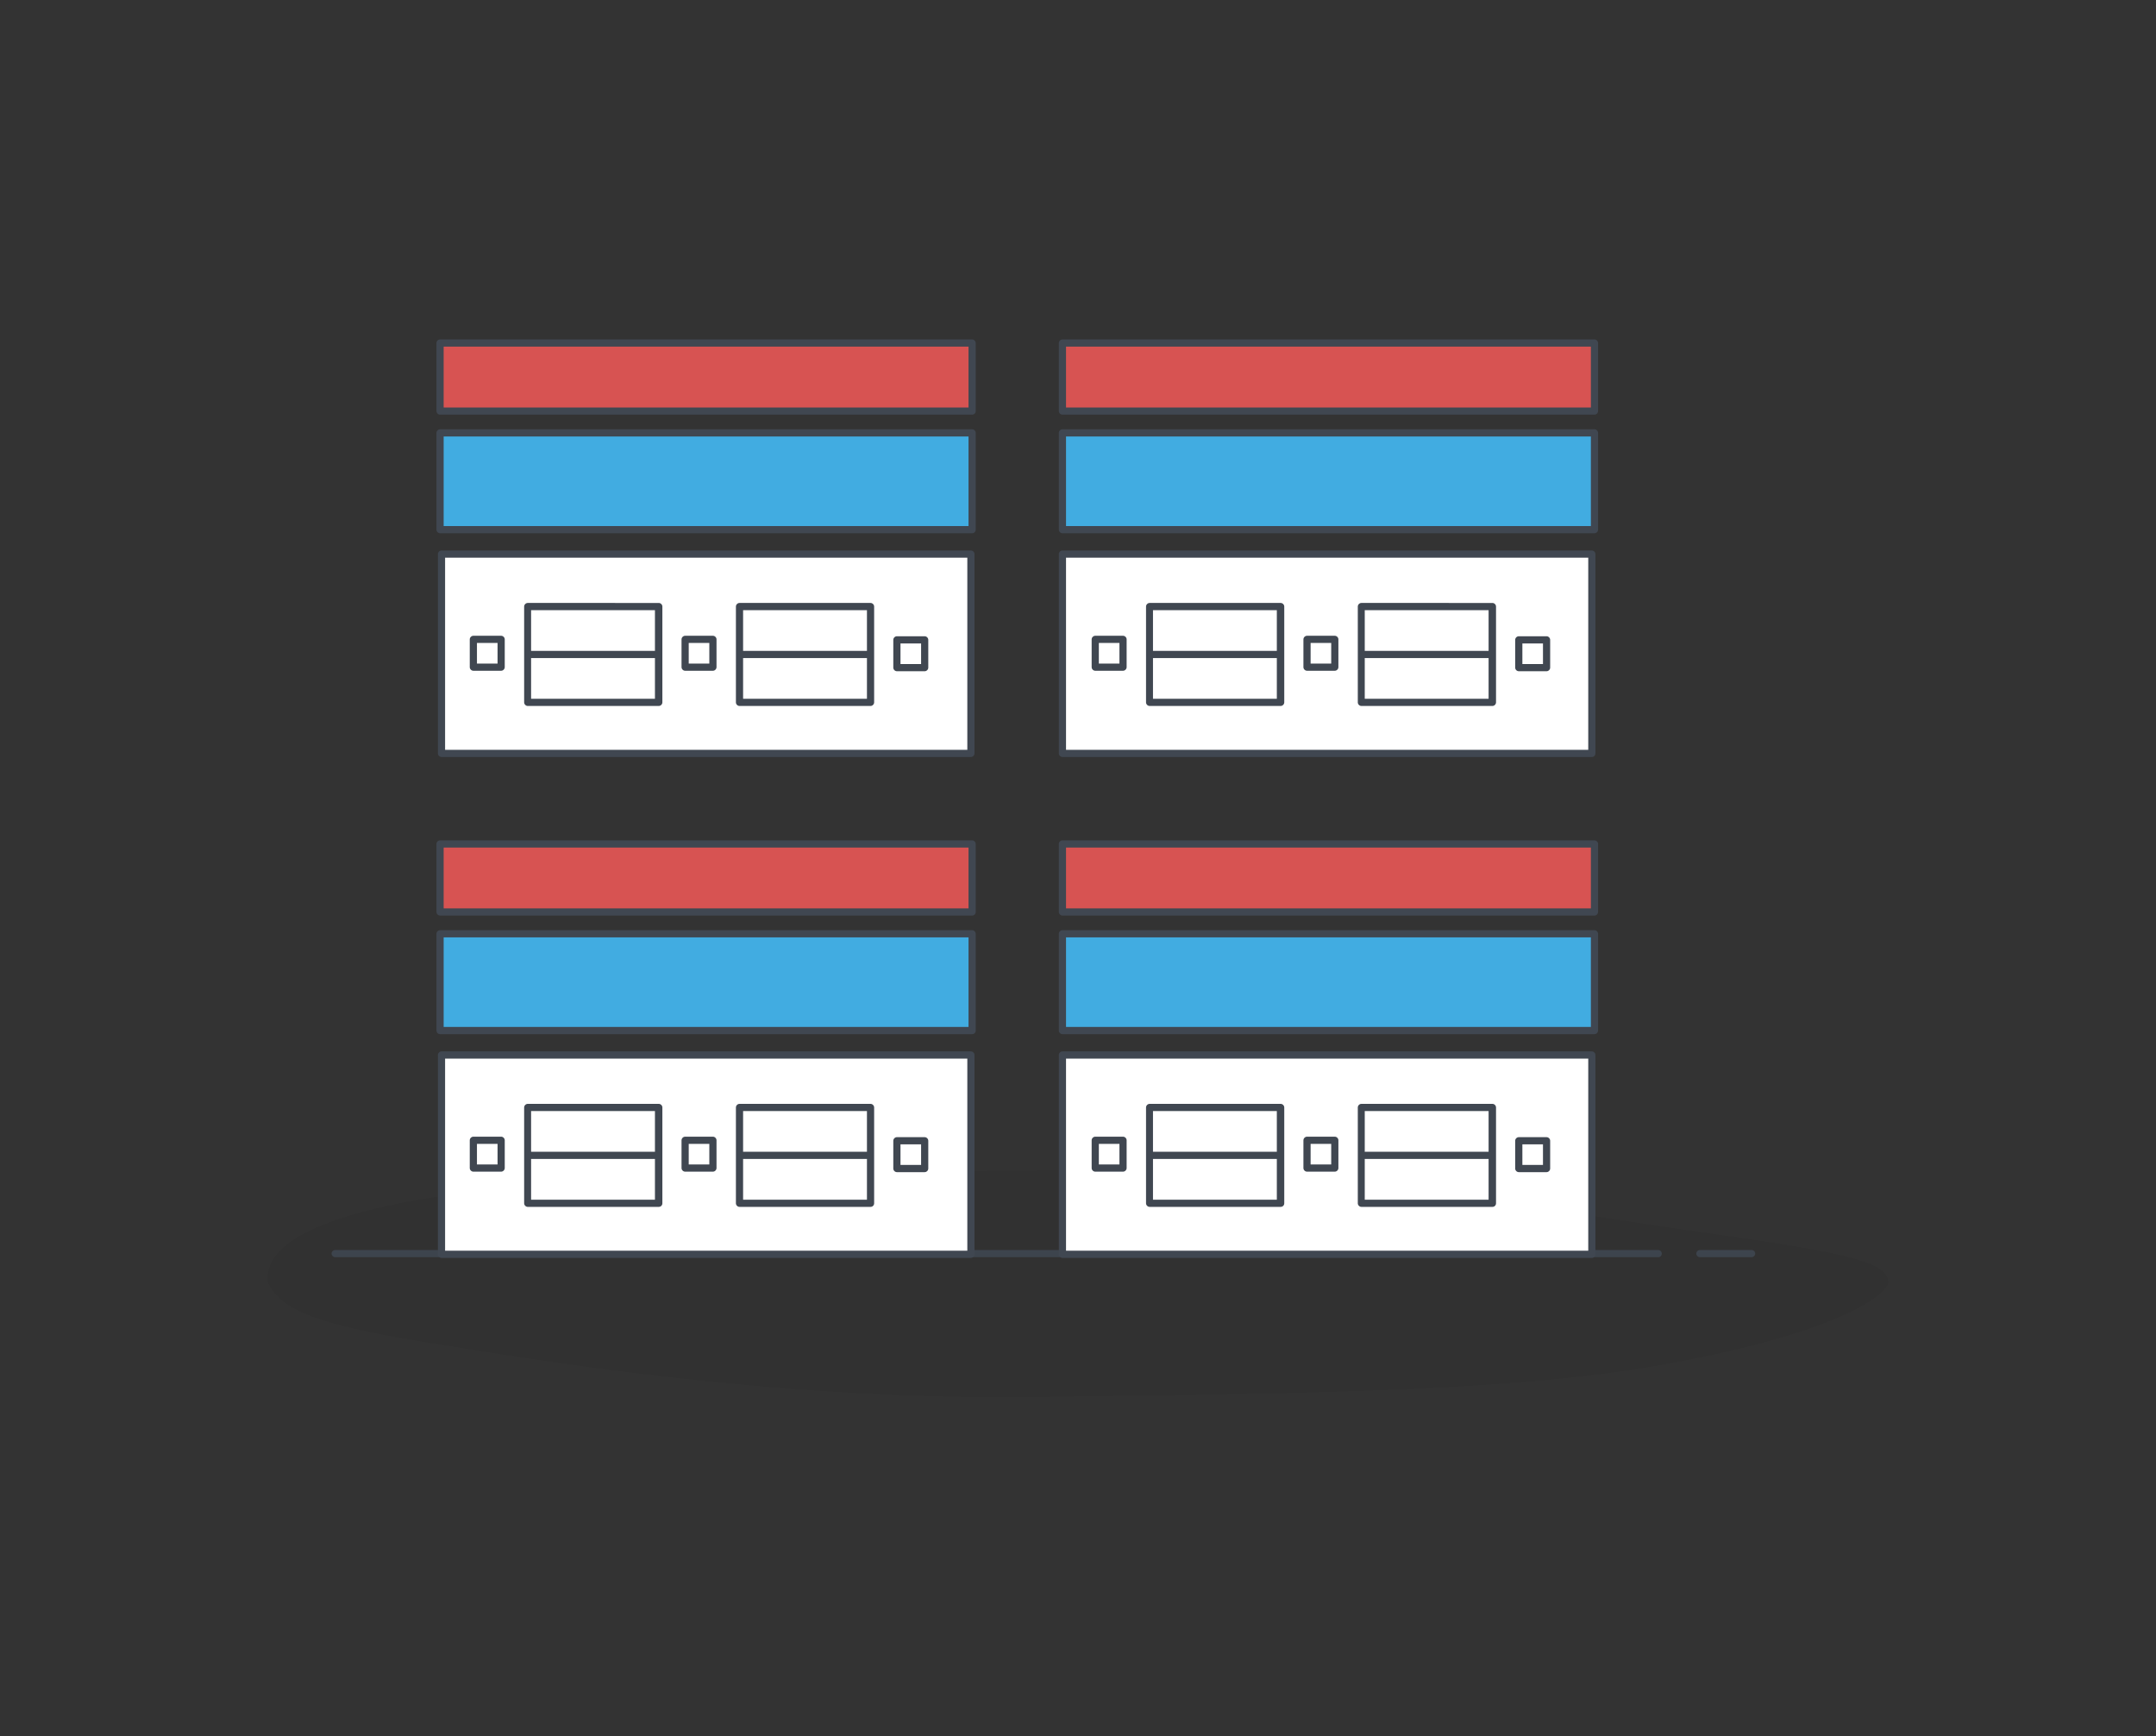 <?xml version="1.0" encoding="utf-8"?>
<!-- Generator: Adobe Illustrator 21.1.0, SVG Export Plug-In . SVG Version: 6.00 Build 0)  -->
<svg version="1.1" id="Layer_1" xmlns="http://www.w3.org/2000/svg" xmlns:xlink="http://www.w3.org/1999/xlink" x="0px" y="0px"
	 width="900px" height="724.8px" viewBox="0 0 900 724.8" style="enable-background:new 0 0 900 724.8;" xml:space="preserve">
<rect x="0" y="0" width="900" height="724.8" fill="#333333" stroke="none"/>
<style type="text/css">
	.st0{fill:#404751;}
	.st1{opacity:5.000000e-02;}
	.st2{fill:#FFFFFF;}
	.st3{fill:#41ACE1;}
	.st4{fill:#D75352;}
</style>
<g>
	<g>
		<path class="st0" d="M692.3,524.8H139.9c-0.8,0-1.5-0.7-1.5-1.5s0.7-1.5,1.5-1.5h552.3c0.8,0,1.5,0.7,1.5,1.5
			S693.1,524.8,692.3,524.8z"/>
	</g>
	<g>
		<path class="st0" d="M731.2,524.8h-21.6c-0.8,0-1.5-0.7-1.5-1.5s0.7-1.5,1.5-1.5h21.6c0.8,0,1.5,0.7,1.5,1.5
			S732,524.8,731.2,524.8z"/>
	</g>
	<g class="st1">
		<path d="M112,535.8c6,10.9,18.3,17.3,74.7,25.9c55.7,9.2,151.4,23.6,255.5,21.3c107-1.3,190.6-2.5,250.4-13.1
			c62.7-11,91.2-25.4,95.5-33.8c1.1-8.8-14.6-12.7-73-21c-57-7.9-157.6-26.8-274-26.5c-117.8,0.6-212.4,3.1-265.6,12.1
			C119,510.6,110.2,525.2,112,535.8z"/>
	</g>
	<g>
		<g>
			<rect x="184.3" y="440.4" class="st2" width="221" height="83.2"/>
			<path class="st0" d="M405.3,525.1h-221c-0.8,0-1.5-0.7-1.5-1.5v-83.2c0-0.8,0.7-1.5,1.5-1.5h221c0.8,0,1.5,0.7,1.5,1.5v83.2
				C406.8,524.4,406.1,525.1,405.3,525.1z M185.8,522.1h218v-80.2h-218V522.1z"/>
		</g>
		<g>
			<rect x="197.6" y="476" class="st2" width="11.6" height="11.6"/>
			<path class="st0" d="M209.2,489.1h-11.6c-0.8,0-1.5-0.7-1.5-1.5V476c0-0.8,0.7-1.5,1.5-1.5h11.6c0.8,0,1.5,0.7,1.5,1.5v11.6
				C210.7,488.4,210,489.1,209.2,489.1z M199.1,486.1h8.6v-8.6h-8.6V486.1z"/>
		</g>
		<g>
			<rect x="286" y="476" class="st2" width="11.6" height="11.6"/>
			<path class="st0" d="M297.6,489.1H286c-0.8,0-1.5-0.7-1.5-1.5V476c0-0.8,0.7-1.5,1.5-1.5h11.6c0.8,0,1.5,0.7,1.5,1.5v11.6
				C299.1,488.4,298.4,489.1,297.6,489.1z M287.5,486.1h8.6v-8.6h-8.6V486.1z"/>
		</g>
		<g>
			<path class="st0" d="M363.4,503.8h-54.7c-0.8,0-1.5-0.7-1.5-1.5v-40c0-0.8,0.7-1.5,1.5-1.5h54.7c0.8,0,1.5,0.7,1.5,1.5v40
				C364.9,503.2,364.2,503.8,363.4,503.8z M310.2,500.8h51.7v-37h-51.7V500.8z"/>
		</g>
		<g>
			<path class="st0" d="M275,503.8h-54.7c-0.8,0-1.5-0.7-1.5-1.5v-40c0-0.8,0.7-1.5,1.5-1.5H275c0.8,0,1.5,0.7,1.5,1.5v40
				C276.5,503.2,275.8,503.8,275,503.8z M221.7,500.8h51.7v-37h-51.7V500.8z"/>
		</g>
		<g>
			<rect x="374.4" y="476.2" class="st2" width="11.6" height="11.6"/>
			<path class="st0" d="M386,489.3h-11.6c-0.8,0-1.5-0.7-1.5-1.5v-11.6c0-0.8,0.7-1.5,1.5-1.5H386c0.8,0,1.5,0.7,1.5,1.5v11.6
				C387.5,488.6,386.8,489.3,386,489.3z M375.9,486.3h8.6v-8.6h-8.6V486.3z"/>
		</g>
		<g>
			<path class="st0" d="M273.4,483.8h-52.6c-0.8,0-1.5-0.7-1.5-1.5s0.7-1.5,1.5-1.5h52.6c0.8,0,1.5,0.7,1.5,1.5
				S274.2,483.8,273.4,483.8z"/>
		</g>
		<g>
			<path class="st0" d="M362.9,483.8h-52.6c-0.8,0-1.5-0.7-1.5-1.5s0.7-1.5,1.5-1.5h52.6c0.8,0,1.5,0.7,1.5,1.5
				S363.7,483.8,362.9,483.8z"/>
		</g>
	</g>
	<g>
		<rect x="183.7" y="389.8" class="st3" width="222.1" height="40.4"/>
		<path class="st0" d="M405.8,431.7H183.7c-0.8,0-1.5-0.7-1.5-1.5v-40.4c0-0.8,0.7-1.5,1.5-1.5h222.1c0.8,0,1.5,0.7,1.5,1.5v40.4
			C407.3,431,406.7,431.7,405.8,431.7z M185.2,428.7h219.1v-37.4H185.2V428.7z"/>
	</g>
	<g>
		<rect x="183.7" y="352.3" class="st4" width="222.1" height="28.4"/>
		<path class="st0" d="M405.8,382.2H183.7c-0.8,0-1.5-0.7-1.5-1.5v-28.4c0-0.8,0.7-1.5,1.5-1.5h222.1c0.8,0,1.5,0.7,1.5,1.5v28.4
			C407.3,381.5,406.7,382.2,405.8,382.2z M185.2,379.2h219.1v-25.4H185.2V379.2z"/>
	</g>
	<g>
		<g>
			<rect x="443.5" y="440.4" class="st2" width="221" height="83.2"/>
			<path class="st0" d="M664.5,525.1h-221c-0.8,0-1.5-0.7-1.5-1.5v-83.2c0-0.8,0.7-1.5,1.5-1.5h221c0.8,0,1.5,0.7,1.5,1.5v83.2
				C666,524.4,665.4,525.1,664.5,525.1z M445,522.1h218v-80.2H445V522.1z"/>
		</g>
		<g>
			<rect x="457.2" y="476" class="st2" width="11.6" height="11.6"/>
			<path class="st0" d="M468.8,489.1h-11.6c-0.8,0-1.5-0.7-1.5-1.5V476c0-0.8,0.7-1.5,1.5-1.5h11.6c0.8,0,1.5,0.7,1.5,1.5v11.6
				C470.3,488.4,469.6,489.1,468.8,489.1z M458.7,486.1h8.6v-8.6h-8.6V486.1z"/>
		</g>
		<g>
			<rect x="545.6" y="476" class="st2" width="11.6" height="11.6"/>
			<path class="st0" d="M557.2,489.1h-11.6c-0.8,0-1.5-0.7-1.5-1.5V476c0-0.8,0.7-1.5,1.5-1.5h11.6c0.8,0,1.5,0.7,1.5,1.5v11.6
				C558.7,488.4,558,489.1,557.2,489.1z M547.1,486.1h8.6v-8.6h-8.6V486.1z"/>
		</g>
		<g>
			<path class="st0" d="M623,503.8h-54.7c-0.8,0-1.5-0.7-1.5-1.5v-40c0-0.8,0.7-1.5,1.5-1.5H623c0.8,0,1.5,0.7,1.5,1.5v40
				C624.5,503.2,623.8,503.8,623,503.8z M569.7,500.8h51.7v-37h-51.7V500.8z"/>
		</g>
		<g>
			<path class="st0" d="M534.6,503.8h-54.7c-0.8,0-1.5-0.7-1.5-1.5v-40c0-0.8,0.7-1.5,1.5-1.5h54.7c0.8,0,1.5,0.7,1.5,1.5v40
				C536.1,503.2,535.4,503.8,534.6,503.8z M481.3,500.8h51.7v-37h-51.7V500.8z"/>
		</g>
		<g>
			<rect x="634" y="476.2" class="st2" width="11.6" height="11.6"/>
			<path class="st0" d="M645.6,489.3H634c-0.8,0-1.5-0.7-1.5-1.5v-11.6c0-0.8,0.7-1.5,1.5-1.5h11.6c0.8,0,1.5,0.7,1.5,1.5v11.6
				C647.1,488.6,646.4,489.3,645.6,489.3z M635.5,486.3h8.6v-8.6h-8.6V486.3z"/>
		</g>
		<g>
			<path class="st0" d="M533,483.8h-52.6c-0.8,0-1.5-0.7-1.5-1.5s0.7-1.5,1.5-1.5H533c0.8,0,1.5,0.7,1.5,1.5S533.8,483.8,533,483.8z
				"/>
		</g>
		<g>
			<path class="st0" d="M622.4,483.8h-52.6c-0.8,0-1.5-0.7-1.5-1.5s0.7-1.5,1.5-1.5h52.6c0.8,0,1.5,0.7,1.5,1.5
				S623.3,483.8,622.4,483.8z"/>
		</g>
	</g>
	<g>
		<rect x="443.5" y="389.8" class="st3" width="222.1" height="40.4"/>
		<path class="st0" d="M665.6,431.7H443.5c-0.8,0-1.5-0.7-1.5-1.5v-40.4c0-0.8,0.7-1.5,1.5-1.5h222.1c0.8,0,1.5,0.7,1.5,1.5v40.4
			C667.1,431,666.4,431.7,665.6,431.7z M445,428.7h219.1v-37.4H445V428.7z"/>
	</g>
	<g>
		<rect x="443.5" y="352.3" class="st4" width="222.1" height="28.4"/>
		<path class="st0" d="M665.6,382.2H443.5c-0.8,0-1.5-0.7-1.5-1.5v-28.4c0-0.8,0.7-1.5,1.5-1.5h222.1c0.8,0,1.5,0.7,1.5,1.5v28.4
			C667.1,381.5,666.4,382.2,665.6,382.2z M445,379.2h219.1v-25.4H445V379.2z"/>
	</g>
	<g>
		<g>
			<rect x="184.3" y="231.3" class="st2" width="221" height="83.2"/>
			<path class="st0" d="M405.3,316h-221c-0.8,0-1.5-0.7-1.5-1.5v-83.2c0-0.8,0.7-1.5,1.5-1.5h221c0.8,0,1.5,0.7,1.5,1.5v83.2
				C406.8,315.3,406.1,316,405.3,316z M185.8,313h218v-80.2h-218V313z"/>
		</g>
		<g>
			<rect x="197.6" y="266.9" class="st2" width="11.6" height="11.6"/>
			<path class="st0" d="M209.2,280h-11.6c-0.8,0-1.5-0.7-1.5-1.5v-11.6c0-0.8,0.7-1.5,1.5-1.5h11.6c0.8,0,1.5,0.7,1.5,1.5v11.6
				C210.7,279.3,210,280,209.2,280z M199.1,277h8.6v-8.6h-8.6V277z"/>
		</g>
		<g>
			<rect x="286" y="266.9" class="st2" width="11.6" height="11.6"/>
			<path class="st0" d="M297.6,280H286c-0.8,0-1.5-0.7-1.5-1.5v-11.6c0-0.8,0.7-1.5,1.5-1.5h11.6c0.8,0,1.5,0.7,1.5,1.5v11.6
				C299.1,279.3,298.4,280,297.6,280z M287.5,277h8.6v-8.6h-8.6V277z"/>
		</g>
		<g>
			<path class="st0" d="M363.4,294.7h-54.7c-0.8,0-1.5-0.7-1.5-1.5v-40c0-0.8,0.7-1.5,1.5-1.5h54.7c0.8,0,1.5,0.7,1.5,1.5v40
				C364.9,294,364.2,294.7,363.4,294.7z M310.2,291.7h51.7v-37h-51.7V291.7z"/>
		</g>
		<g>
			<path class="st0" d="M275,294.7h-54.7c-0.8,0-1.5-0.7-1.5-1.5v-40c0-0.8,0.7-1.5,1.5-1.5H275c0.8,0,1.5,0.7,1.5,1.5v40
				C276.5,294,275.8,294.7,275,294.7z M221.7,291.7h51.7v-37h-51.7V291.7z"/>
		</g>
		<g>
			<rect x="374.4" y="267.1" class="st2" width="11.6" height="11.6"/>
			<path class="st0" d="M386,280.2h-11.6c-0.8,0-1.5-0.7-1.5-1.5v-11.6c0-0.8,0.7-1.5,1.5-1.5H386c0.8,0,1.5,0.7,1.5,1.5v11.6
				C387.5,279.5,386.8,280.2,386,280.2z M375.9,277.2h8.6v-8.6h-8.6V277.2z"/>
		</g>
		<g>
			<path class="st0" d="M273.4,274.7h-52.6c-0.8,0-1.5-0.7-1.5-1.5s0.7-1.5,1.5-1.5h52.6c0.8,0,1.5,0.7,1.5,1.5
				S274.2,274.7,273.4,274.7z"/>
		</g>
		<g>
			<path class="st0" d="M362.9,274.7h-52.6c-0.8,0-1.5-0.7-1.5-1.5s0.7-1.5,1.5-1.5h52.6c0.8,0,1.5,0.7,1.5,1.5
				S363.7,274.7,362.9,274.7z"/>
		</g>
	</g>
	<g>
		<rect x="183.7" y="180.7" class="st3" width="222.1" height="40.4"/>
		<path class="st0" d="M405.8,222.6H183.7c-0.8,0-1.5-0.7-1.5-1.5v-40.4c0-0.8,0.7-1.5,1.5-1.5h222.1c0.8,0,1.5,0.7,1.5,1.5v40.4
			C407.3,221.9,406.7,222.6,405.8,222.6z M185.2,219.6h219.1v-37.4H185.2V219.6z"/>
	</g>
	<g>
		<rect x="183.7" y="143.1" class="st4" width="222.1" height="28.4"/>
		<path class="st0" d="M405.8,173.1H183.7c-0.8,0-1.5-0.7-1.5-1.5v-28.4c0-0.8,0.7-1.5,1.5-1.5h222.1c0.8,0,1.5,0.7,1.5,1.5v28.4
			C407.3,172.4,406.7,173.1,405.8,173.1z M185.2,170.1h219.1v-25.4H185.2V170.1z"/>
	</g>
	<g>
		<g>
			<rect x="443.5" y="231.3" class="st2" width="221" height="83.2"/>
			<path class="st0" d="M664.5,316h-221c-0.8,0-1.5-0.7-1.5-1.5v-83.2c0-0.8,0.7-1.5,1.5-1.5h221c0.8,0,1.5,0.7,1.5,1.5v83.2
				C666,315.3,665.4,316,664.5,316z M445,313h218v-80.2H445V313z"/>
		</g>
		<g>
			<rect x="457.2" y="266.9" class="st2" width="11.6" height="11.6"/>
			<path class="st0" d="M468.8,280h-11.6c-0.8,0-1.5-0.7-1.5-1.5v-11.6c0-0.8,0.7-1.5,1.5-1.5h11.6c0.8,0,1.5,0.7,1.5,1.5v11.6
				C470.3,279.3,469.6,280,468.8,280z M458.7,277h8.6v-8.6h-8.6V277z"/>
		</g>
		<g>
			<rect x="545.6" y="266.9" class="st2" width="11.6" height="11.6"/>
			<path class="st0" d="M557.2,280h-11.6c-0.8,0-1.5-0.7-1.5-1.5v-11.6c0-0.8,0.7-1.5,1.5-1.5h11.6c0.8,0,1.5,0.7,1.5,1.5v11.6
				C558.7,279.3,558,280,557.2,280z M547.1,277h8.6v-8.6h-8.6V277z"/>
		</g>
		<g>
			<path class="st0" d="M623,294.7h-54.7c-0.8,0-1.5-0.7-1.5-1.5v-40c0-0.8,0.7-1.5,1.5-1.5H623c0.8,0,1.5,0.7,1.5,1.5v40
				C624.5,294,623.8,294.7,623,294.7z M569.7,291.7h51.7v-37h-51.7V291.7z"/>
		</g>
		<g>
			<path class="st0" d="M534.6,294.7h-54.7c-0.8,0-1.5-0.7-1.5-1.5v-40c0-0.8,0.7-1.5,1.5-1.5h54.7c0.8,0,1.5,0.7,1.5,1.5v40
				C536.1,294,535.4,294.7,534.6,294.7z M481.3,291.7h51.7v-37h-51.7V291.7z"/>
		</g>
		<g>
			<rect x="634" y="267.1" class="st2" width="11.6" height="11.6"/>
			<path class="st0" d="M645.6,280.2H634c-0.8,0-1.5-0.7-1.5-1.5v-11.6c0-0.8,0.7-1.5,1.5-1.5h11.6c0.8,0,1.5,0.7,1.5,1.5v11.6
				C647.1,279.5,646.4,280.2,645.6,280.2z M635.5,277.2h8.6v-8.6h-8.6V277.2z"/>
		</g>
		<g>
			<path class="st0" d="M533,274.7h-52.6c-0.8,0-1.5-0.7-1.5-1.5s0.7-1.5,1.5-1.5H533c0.8,0,1.5,0.7,1.5,1.5S533.8,274.7,533,274.7z
				"/>
		</g>
		<g>
			<path class="st0" d="M622.4,274.7h-52.6c-0.8,0-1.5-0.7-1.5-1.5s0.7-1.5,1.5-1.5h52.6c0.8,0,1.5,0.7,1.5,1.5
				S623.3,274.7,622.4,274.7z"/>
		</g>
	</g>
	<g>
		<rect x="443.5" y="180.7" class="st3" width="222.1" height="40.4"/>
		<path class="st0" d="M665.6,222.6H443.5c-0.8,0-1.5-0.7-1.5-1.5v-40.4c0-0.8,0.7-1.5,1.5-1.5h222.1c0.8,0,1.5,0.7,1.5,1.5v40.4
			C667.1,221.9,666.4,222.6,665.6,222.6z M445,219.6h219.1v-37.4H445V219.6z"/>
	</g>
	<g>
		<rect x="443.5" y="143.1" class="st4" width="222.1" height="28.4"/>
		<path class="st0" d="M665.6,173.1H443.5c-0.8,0-1.5-0.7-1.5-1.5v-28.4c0-0.8,0.7-1.5,1.5-1.5h222.1c0.8,0,1.5,0.7,1.5,1.5v28.4
			C667.1,172.4,666.4,173.1,665.6,173.1z M445,170.1h219.1v-25.4H445V170.1z"/>
	</g>
</g>
</svg>
